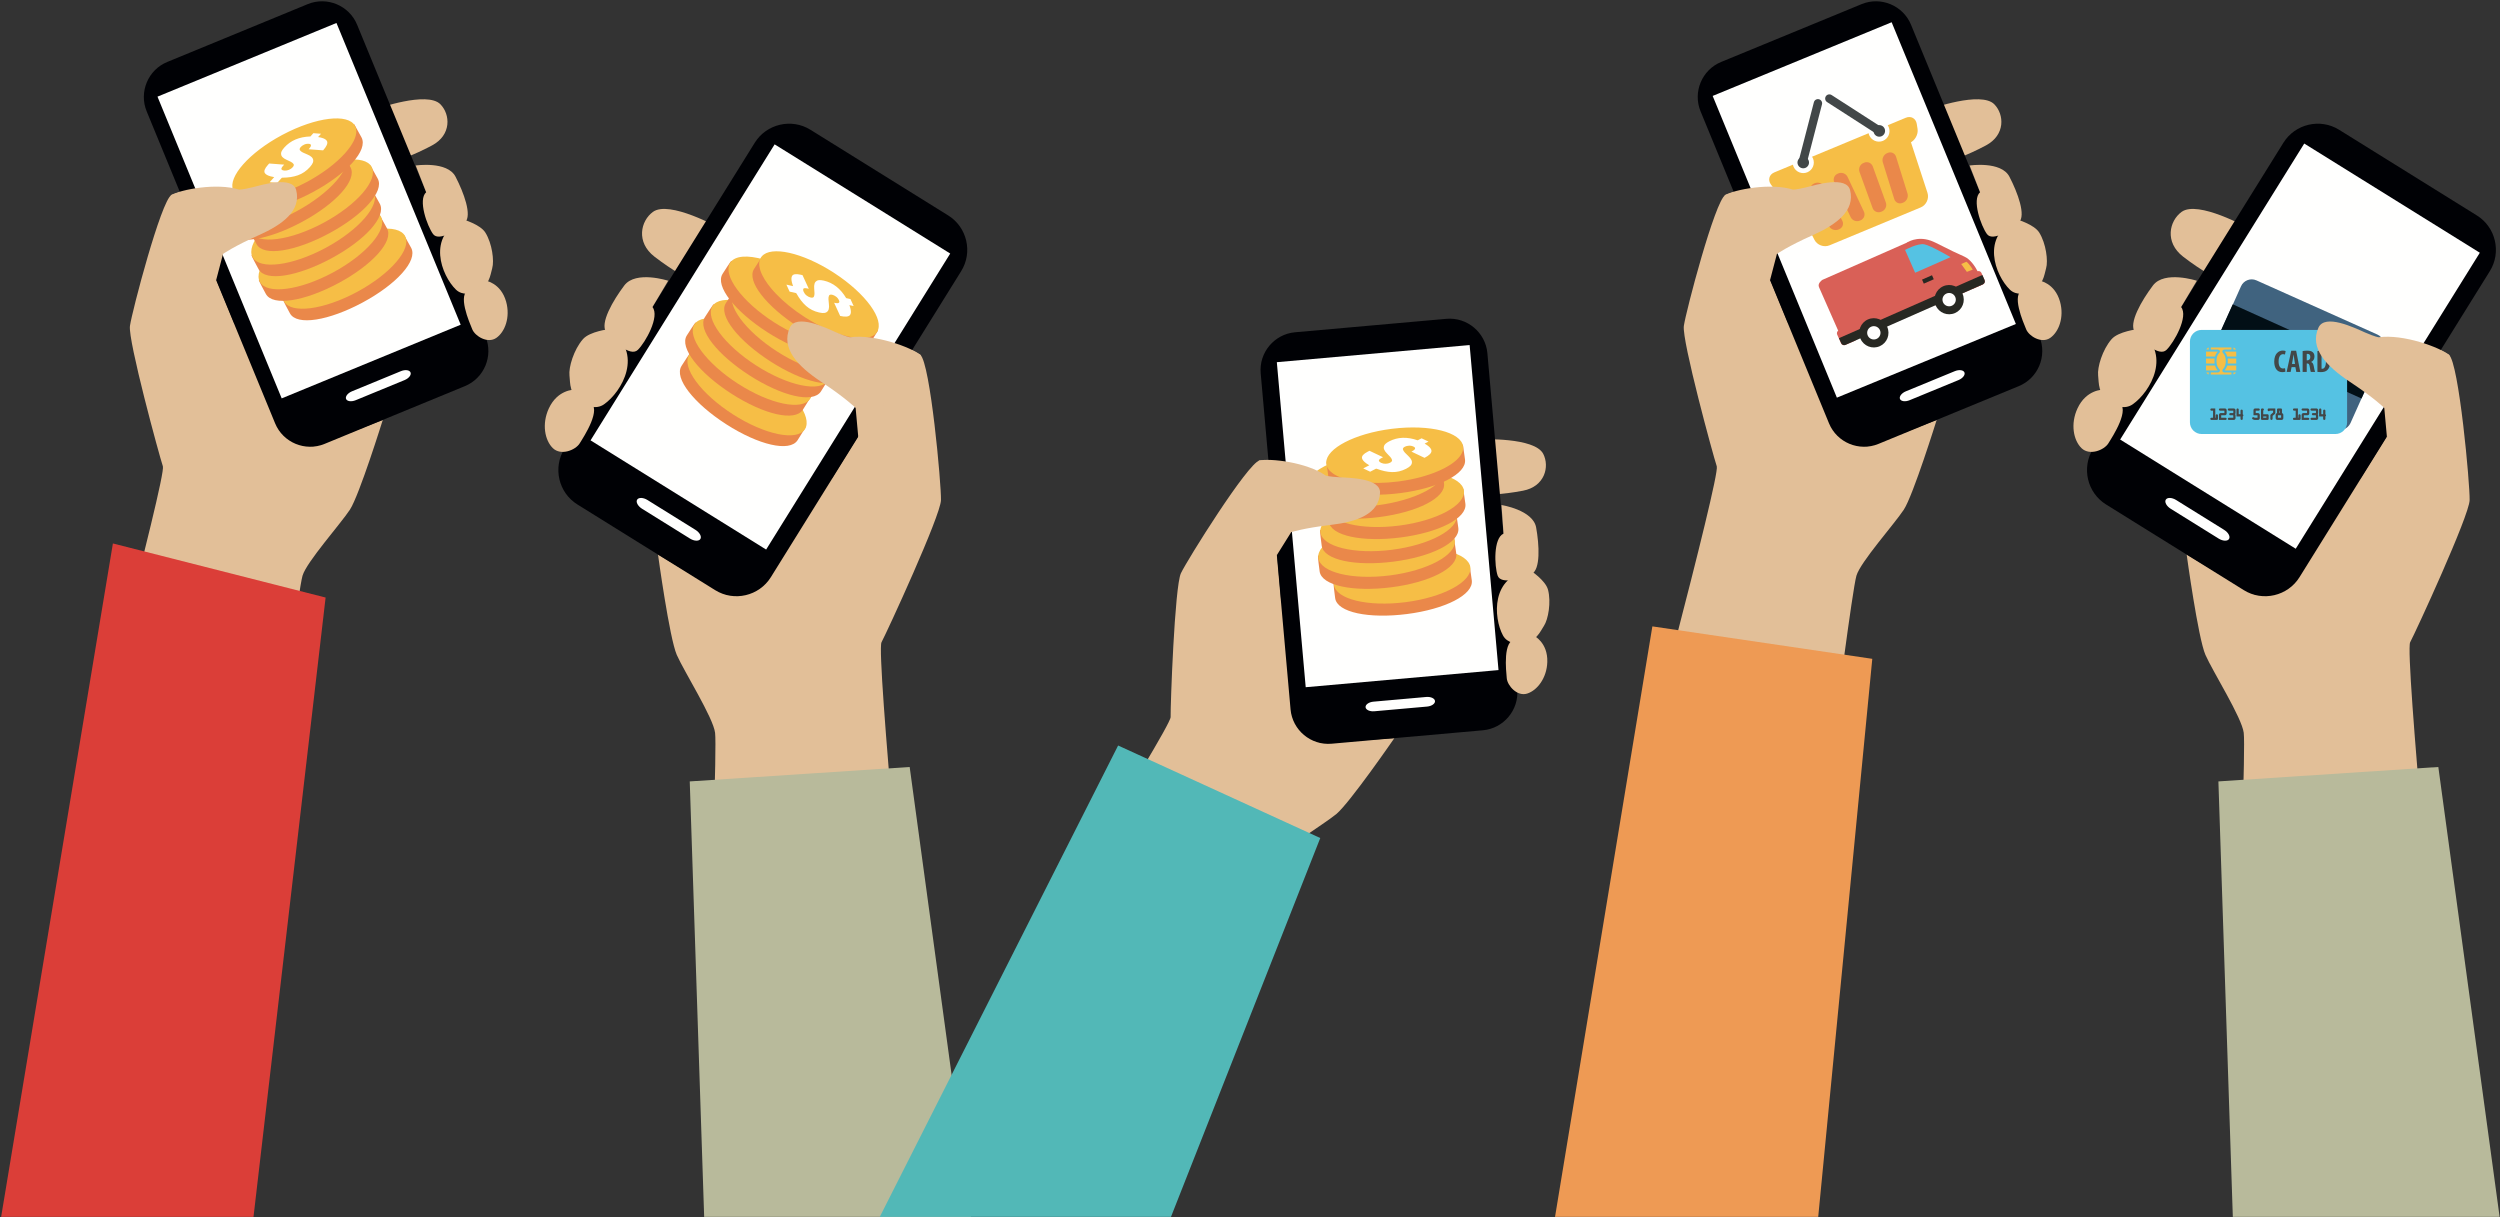 <?xml version="1.0" encoding="UTF-8"?>
<svg width="762px" height="371px" viewBox="0 0 762 371" version="1.1" xmlns="http://www.w3.org/2000/svg" xmlns:xlink="http://www.w3.org/1999/xlink">
    <rect x="0" y="0" width="762" height="371" fill="#333333" stroke="none"/>
    <!-- Generator: Sketch 48.2 (47327) - http://www.bohemiancoding.com/sketch -->
    <title>manyMobiles</title>
    <desc>Created with Sketch.</desc>
    <defs></defs>
    <g id="Page-1" stroke="none" stroke-width="1" fill="none" fill-rule="evenodd">
        <g id="manyMobiles">
            <path d="M85.628,221.676 C85.628,221.676 90.995,179.635 92.212,175.467 C93.429,171.299 103.808,159.693 106.661,155.34 C109.513,150.988 116.67,127.996 116.67,127.996 C116.67,127.996 99.088,134.869 96.076,135.863 C93.064,136.859 88.993,131.815 88.993,131.815 C88.723,121.656 71.249,98.214 71.249,98.214 L66.029,85.533 L56.635,57.867 L52.261,59.422 C49.09,61.218 40.233,94.929 39.607,99.343 C38.981,103.758 48.567,138.924 49.649,142.143 C50.732,145.365 23.341,247.32 23.341,247.32 L85.628,221.676" id="Fill-2" fill="#E2BF98" fill-rule="nonzero"></path>
            <path d="M114.792,33.191 C114.792,33.191 130.205,27.662 134.239,31.786 C137.287,34.899 137.656,41.134 131.686,44.325 C125.718,47.516 121.245,48.869 121.245,48.869 L114.792,33.191" id="Fill-3" fill="#E2BF98" fill-rule="nonzero"></path>
            <path d="M147.998,102.627 C150.411,108.493 147.585,115.268 141.722,117.682 L98.908,135.309 C93.042,137.723 86.268,134.898 83.854,129.035 L44.705,33.939 C42.29,28.073 45.113,21.298 50.979,18.884 L93.792,1.258 C99.656,-1.157 106.433,1.667 108.848,7.533 L147.998,102.627" id="Fill-4" fill="#000105" fill-rule="nonzero"></path>
            <polyline id="Fill-5" fill="#FFFFFE" fill-rule="nonzero" points="140.417 98.971 85.86 121.429 48 29.46 102.553 7 140.417 98.971"></polyline>
            <path d="M126.711,50.447 C126.711,50.447 136.326,49.013 138.839,53.846 C141.349,58.682 143.966,65.67 141.727,67.814 C139.489,69.959 133.776,73.776 131.992,71.335 C130.205,68.891 127.321,60.871 129.898,58.588 L126.711,50.447" id="Fill-6" fill="#E2BF98" fill-rule="nonzero"></path>
            <path d="M141.075,66.859 C141.075,66.859 146.372,68.381 147.933,70.883 C150.034,74.255 150.672,79.532 150.027,81.754 C149.38,83.975 149.336,86.925 145.196,88.875 C143.892,89.491 140.962,90.213 138.96,88.264 C134.566,83.983 129.902,71.949 141.075,66.859" id="Fill-7" fill="#E2BF98" fill-rule="nonzero"></path>
            <path d="M147.98,85.529 C147.98,85.529 152.675,86.205 154.278,91.981 C155.589,96.715 153.903,101.181 151.27,102.997 C148.637,104.816 144.813,102.479 143.953,100.388 C143.091,98.296 139.169,89.4 143.123,88.263 C147.075,87.124 147.98,85.529 147.98,85.529" id="Fill-8" fill="#E2BF98" fill-rule="nonzero"></path>
            <path d="M125.132,113.515 C125.44,114.264 124.626,115.31 123.322,115.848 L108.414,121.984 C107.111,122.52 105.792,122.35 105.484,121.602 C105.177,120.853 105.991,119.805 107.295,119.266 L122.203,113.129 C123.506,112.592 124.824,112.767 125.132,113.515" id="Fill-9" fill="#FFFFFE" fill-rule="nonzero"></path>
            <g id="Coins" transform="translate(95, 68) rotate(-21) translate(-95, -68) translate(69, 39)">
                <g id="Group">
                    <path d="M51.604,46.9 C52.168,51.312 43.4,55.682 31.844,57.158 C20.287,58.635 10.518,56.701 9.953,52.289 C9.838,51.377 9.34,47.674 9.482,47.58 C10.371,46.996 11.508,46.326 12.853,45.631 C12.853,45.631 22.965,53.461 29.842,52.582 C35.629,51.842 45.766,44.918 45.922,44.789 C47.734,43.334 50.957,42.344 50.957,42.344 C50.957,42.344 51.498,46.066 51.604,46.9" id="Fill-49" fill="#EA884A" fill-rule="nonzero"></path>
                    <path d="M51.158,42.896 C51.723,47.309 42.869,52.076 31.381,53.545 C19.897,55.012 10.129,52.627 9.565,48.213 C9,43.801 17.853,39.033 29.338,37.564 C40.826,36.096 50.594,38.484 51.158,42.896" id="Fill-50" fill="#F6BE46" fill-rule="nonzero"></path>
                    <path d="M46.867,38.742 C47.432,43.154 38.662,47.523 27.107,49 C15.553,50.478 5.781,48.541 5.219,44.131 C5.102,43.219 4.602,39.514 4.744,39.42 C5.635,38.838 6.77,38.168 8.115,37.473 C8.115,37.473 18.227,45.303 25.102,44.422 C30.891,43.684 41.027,36.758 41.184,36.633 C42.996,35.176 46.221,34.184 46.221,34.184 C46.221,34.184 46.76,37.906 46.867,38.742" id="Fill-51" fill="#EA884A" fill-rule="nonzero"></path>
                    <path d="M46.42,34.738 C46.984,39.15 38.131,43.918 26.645,45.385 C15.158,46.853 5.389,44.467 4.826,40.055 C4.262,35.643 13.115,30.875 24.602,29.406 C36.088,27.94 45.857,30.326 46.42,34.738" id="Fill-52" fill="#F6BE46" fill-rule="nonzero"></path>
                    <path d="M47.5,30.928 C48.064,35.34 39.295,39.709 27.738,41.188 C16.184,42.664 6.416,40.728 5.852,36.315 C5.736,35.402 5.236,31.699 5.377,31.607 C6.27,31.023 7.402,30.353 8.748,29.658 C8.748,29.658 18.859,37.488 25.736,36.609 C31.525,35.869 41.66,28.943 41.818,28.818 C43.629,27.361 46.853,26.369 46.853,26.369 C46.853,26.369 47.394,30.092 47.5,30.928" id="Fill-53" fill="#EA884A" fill-rule="nonzero"></path>
                    <path d="M47.053,26.924 C47.617,31.336 38.762,36.103 27.277,37.572 C15.791,39.041 6.023,36.654 5.459,32.24 C4.895,27.828 13.748,23.06 25.234,21.594 C36.721,20.125 46.488,22.512 47.053,26.924" id="Fill-54" fill="#F6BE46" fill-rule="nonzero"></path>
                    <path d="M49.652,23.563 C50.217,27.975 41.447,32.346 29.893,33.822 C18.336,35.299 8.566,33.363 8.004,28.951 C7.887,28.039 7.389,24.336 7.531,24.242 C8.422,23.66 9.555,22.99 10.9,22.295 C10.9,22.295 21.012,30.123 27.889,29.244 C33.676,28.504 43.813,21.58 43.969,21.455 C45.781,19.998 49.006,19.006 49.006,19.006 C49.006,19.006 49.545,22.728 49.652,23.563" id="Fill-55" fill="#EA884A" fill-rule="nonzero"></path>
                    <path d="M49.205,19.56 C49.77,23.973 40.916,28.74 29.43,30.207 C17.943,31.676 8.176,29.289 7.611,24.877 C7.049,20.465 15.902,15.697 27.389,14.228 C38.873,12.762 48.643,15.148 49.205,19.56" id="Fill-56" fill="#F6BE46" fill-rule="nonzero"></path>
                    <path d="M43.145,17.35 C43.709,21.762 34.939,26.131 23.385,27.607 C11.83,29.086 2.06,27.15 1.496,22.738 C1.379,21.826 0.879,18.123 1.022,18.029 C1.912,17.445 3.047,16.775 4.395,16.082 C4.395,16.082 14.504,23.91 21.381,23.031 C27.168,22.291 37.305,15.367 37.461,15.24 C39.273,13.785 42.498,12.791 42.498,12.791 C42.498,12.791 43.039,16.516 43.145,17.35" id="Fill-57" fill="#EA884A" fill-rule="nonzero"></path>
                    <path d="M42.699,13.346 C43.91,17.627 34.408,22.525 22.922,23.994 C11.437,25.461 1.666,23.076 1.103,18.664 C0.773,16.092 3.647,13.398 8.375,11.309 C8.375,11.309 9.336,16.012 11.645,15.426 C13.6,14.928 22.803,16.664 25,16.383 C36.486,14.914 41.994,10.859 42.699,13.346" id="Fill-58" fill="#F6BE46" fill-rule="nonzero"></path>
                    <path d="M49.537,10.045 C50.1,14.457 41.33,18.826 29.775,20.305 C18.219,21.781 8.451,19.846 7.887,15.434 C7.77,14.522 7.272,10.818 7.414,10.725 C8.303,10.143 9.437,9.473 10.785,8.777 C10.785,8.777 20.895,16.605 27.772,15.727 C33.56,14.988 43.695,8.062 43.853,7.935 C45.664,6.48 48.889,5.488 48.889,5.488 C48.889,5.488 49.43,9.211 49.537,10.045" id="Fill-59" fill="#EA884A" fill-rule="nonzero"></path>
                    <path d="M19.815,4.336 C19.107,4.676 15.197,7.922 15.197,7.922 L15.24,12.16 L22.098,15.029 L33.244,14.353 L42.693,10.15 L45.322,5.32 L39.629,1.803 L30.416,1.982 L19.815,4.336" id="Fill-60" fill="#FFFFFE" fill-rule="nonzero"></path>
                    <path d="M27.451,0.676 C27.326,0.691 27.201,0.703 27.078,0.719 C15.918,2.147 7.24,6.684 7.228,10.996 C7.228,11.133 7.236,11.272 7.254,11.408 C7.398,12.533 8.141,13.529 9.353,14.361 C9.471,14.441 9.592,14.519 9.717,14.598 C11.232,15.531 13.373,16.24 15.943,16.682 C16.518,16.779 17.115,16.865 17.73,16.935 C21.076,17.322 24.99,17.295 29.129,16.766 C29.252,16.75 29.377,16.73 29.5,16.715 C31.875,16.394 34.135,15.935 36.219,15.367 C36.51,15.287 36.801,15.203 37.088,15.119 C39.324,14.459 41.332,13.676 43.035,12.81 C43.143,12.756 43.248,12.699 43.353,12.644 C44.772,11.898 45.963,11.096 46.881,10.262 C48.369,8.908 49.133,7.475 48.953,6.078 C48.393,1.693 38.803,-0.697 27.451,0.676 Z M39.316,7.434 C39.315,8.117 38.609,8.824 37.199,9.551 L33.201,7.652 L33.51,7.494 C33.92,7.281 34.178,7.049 34.287,6.797 C34.397,6.543 34.244,6.316 33.832,6.121 C33.371,5.902 32.898,5.812 32.418,5.85 C31.938,5.883 31.539,5.984 31.225,6.145 C30.746,6.393 30.543,6.668 30.615,6.973 C30.685,7.277 30.883,7.603 31.205,7.953 C31.525,8.303 31.895,8.668 32.307,9.047 C32.697,9.404 32.984,9.781 33.18,10.172 L33.182,10.178 C33.191,10.199 33.205,10.219 33.215,10.24 C33.408,10.656 33.41,11.086 33.223,11.523 C33.168,11.648 33.082,11.775 32.973,11.9 C32.695,12.219 32.242,12.543 31.605,12.869 C30.209,13.59 28.77,13.93 27.289,13.891 C25.842,13.852 24.275,13.51 22.59,12.867 C22.525,12.865 22.463,12.863 22.4,12.861 L20.627,13.777 L18.512,12.773 L18.922,12.56 L20.357,11.82 C20.01,11.619 19.703,11.422 19.438,11.227 C19.418,11.213 19.404,11.201 19.385,11.187 C18.676,10.662 18.258,10.158 18.145,9.682 C17.992,9.02 18.563,8.353 19.863,7.682 L20.414,7.397 L24.553,9.359 L24.162,9.56 C23.547,9.879 23.254,10.158 23.281,10.402 C23.287,10.451 23.309,10.5 23.328,10.545 C23.334,10.545 23.334,10.549 23.33,10.551 C23.418,10.736 23.625,10.912 23.967,11.072 C24.412,11.283 24.881,11.379 25.379,11.357 C25.879,11.338 26.312,11.23 26.68,11.039 C27.147,10.801 27.35,10.531 27.293,10.232 C27.289,10.215 27.256,10.17 27.273,10.162 C27.203,9.887 27.037,9.592 26.76,9.279 C26.461,8.941 26.119,8.582 25.734,8.203 C25.352,7.824 25.07,7.435 24.895,7.031 C24.744,6.691 24.734,6.34 24.85,5.982 C24.869,5.92 24.887,5.855 24.914,5.791 C24.992,5.619 25.125,5.447 25.31,5.273 C25.578,5.02 25.955,4.766 26.451,4.51 C29.012,3.191 31.895,3.09 35.109,4.209 L36.299,3.596 L38.414,4.598 L38.27,4.674 L37.225,5.213 C38.086,5.705 38.678,6.174 39.006,6.623 C39.211,6.902 39.315,7.172 39.316,7.434 Z" id="Fill-61" fill="#F6BE46" fill-rule="nonzero"></path>
                </g>
            </g>
            <path d="M52.053,59.507 C55.226,57.714 66.119,55.674 72.856,57.789 C72.856,57.789 73.865,57.862 76.964,57.076 C80.062,56.289 89.165,53.569 90.278,57.95 C91.853,64.146 86.269,68.401 78.832,71.707 C71.391,75.013 67.976,77.399 67.976,77.399 L65.82,85.619 L52.053,59.507" id="Fill-20" fill="#E2BF98" fill-rule="nonzero"></path>
            <polyline id="Fill-21" fill="#DB3E38" fill-rule="nonzero" points="34.411 165.645 99.246 182.129 77.268 370.906 0.345 370.906 34.411 165.645"></polyline>
            <path d="M216.748,273.217 C216.748,273.217 218.507,227.98 217.96,223.373 C217.414,218.766 208.526,204.707 206.287,199.619 C204.049,194.529 200.563,169.043 200.563,169.043 C200.563,169.043 217.877,179.387 220.875,180.965 C223.872,182.545 229.052,177.945 229.052,177.945 C231.127,167.295 253.67,145.678 253.67,145.678 L261.408,133.238 L276.185,105.745 L280.517,108.155 C283.542,110.606 286.927,147.685 286.809,152.447 C286.691,157.207 270.389,192.566 268.681,195.768 C266.973,198.973 277.85,311.217 277.85,311.217 L216.748,273.217" id="Fill-22" fill="#E2BF98" fill-rule="nonzero"></path>
            <path d="M219.262,69.491 C219.262,69.491 203.999,60.947 199.02,64.581 C195.26,67.322 193.772,73.827 199.498,78.242 C205.225,82.656 209.697,84.87 209.697,84.87 L219.262,69.491" id="Fill-23" fill="#E2BF98" fill-rule="nonzero"></path>
            <path d="M172.033,136.791 C168.454,142.547 170.234,150.184 175.989,153.762 L217.988,179.881 C223.743,183.459 231.377,181.68 234.957,175.924 L292.973,82.639 C296.552,76.884 294.772,69.248 289.017,65.67 L247.018,39.55 C241.265,35.972 233.628,37.752 230.05,43.505 L172.033,136.791" id="Fill-24" fill="#000105" fill-rule="nonzero"></path>
            <polyline id="Fill-25" fill="#FFFFFE" fill-rule="nonzero" points="180 134.22 233.517 167.505 289.627 77.283 236.109 44 180 134.22"></polyline>
            <path d="M203.66,85.569 C203.66,85.569 193.782,82.363 190.283,87.014 C186.786,91.663 182.796,98.565 184.777,101.219 C186.757,103.873 192.101,108.902 194.413,106.644 C196.726,104.385 201.18,96.444 198.866,93.584 L203.66,85.569" id="Fill-26" fill="#E2BF98" fill-rule="nonzero"></path>
            <path d="M185.632,100.329 C185.632,100.329 179.784,100.997 177.699,103.357 C174.889,106.539 173.285,111.987 173.575,114.44 C173.865,116.895 173.391,120.012 177.409,122.797 C178.674,123.674 181.633,124.951 184.085,123.252 C189.471,119.518 196.505,107.662 185.632,100.329" id="Fill-27" fill="#E2BF98" fill-rule="nonzero"></path>
            <path d="M175.066,118.779 C175.066,118.779 169.999,118.664 167.292,124.467 C165.075,129.225 166.065,134.225 168.517,136.603 C170.972,138.982 175.412,137.195 176.687,135.144 C177.962,133.094 183.666,124.412 179.702,122.52 C175.738,120.621 175.066,118.779 175.066,118.779" id="Fill-28" fill="#E2BF98" fill-rule="nonzero"></path>
            <path d="M194.203,152.293 C193.747,153.027 194.419,154.275 195.698,155.072 L210.323,164.168 C211.601,164.961 213.021,165.014 213.477,164.279 C213.933,163.547 213.259,162.295 211.98,161.5 L197.355,152.406 C196.078,151.611 194.659,151.56 194.203,152.293" id="Fill-29" fill="#FFFFFE" fill-rule="nonzero"></path>
            <polyline id="Fill-30" fill="#B8BA9B" fill-rule="nonzero" points="210.235 238.174 277.268 233.777 295.95 370.906 214.63 370.906 210.235 238.174"></polyline>
            <g id="Coins" transform="translate(235, 104) rotate(40) translate(-235, -104) translate(209, 75)">
                <g id="Group">
                    <path d="M51.604,46.9 C52.168,51.312 43.4,55.682 31.844,57.158 C20.287,58.635 10.518,56.701 9.953,52.289 C9.838,51.377 9.34,47.674 9.482,47.58 C10.371,46.996 11.508,46.326 12.853,45.631 C12.853,45.631 22.965,53.461 29.842,52.582 C35.629,51.842 45.766,44.918 45.922,44.789 C47.734,43.334 50.957,42.344 50.957,42.344 C50.957,42.344 51.498,46.066 51.604,46.9" id="Fill-49" fill="#EA884A" fill-rule="nonzero"></path>
                    <path d="M51.158,42.896 C51.723,47.309 42.869,52.076 31.381,53.545 C19.897,55.012 10.129,52.627 9.565,48.213 C9,43.801 17.853,39.033 29.338,37.564 C40.826,36.096 50.594,38.484 51.158,42.896" id="Fill-50" fill="#F6BE46" fill-rule="nonzero"></path>
                    <path d="M46.867,38.742 C47.432,43.154 38.662,47.523 27.107,49 C15.553,50.478 5.781,48.541 5.219,44.131 C5.102,43.219 4.602,39.514 4.744,39.42 C5.635,38.838 6.77,38.168 8.115,37.473 C8.115,37.473 18.227,45.303 25.102,44.422 C30.891,43.684 41.027,36.758 41.184,36.633 C42.996,35.176 46.221,34.184 46.221,34.184 C46.221,34.184 46.76,37.906 46.867,38.742" id="Fill-51" fill="#EA884A" fill-rule="nonzero"></path>
                    <path d="M46.42,34.738 C46.984,39.15 38.131,43.918 26.645,45.385 C15.158,46.853 5.389,44.467 4.826,40.055 C4.262,35.643 13.115,30.875 24.602,29.406 C36.088,27.94 45.857,30.326 46.42,34.738" id="Fill-52" fill="#F6BE46" fill-rule="nonzero"></path>
                    <path d="M47.5,30.928 C48.064,35.34 39.295,39.709 27.738,41.188 C16.184,42.664 6.416,40.728 5.852,36.315 C5.736,35.402 5.236,31.699 5.377,31.607 C6.27,31.023 7.402,30.353 8.748,29.658 C8.748,29.658 18.859,37.488 25.736,36.609 C31.525,35.869 41.66,28.943 41.818,28.818 C43.629,27.361 46.853,26.369 46.853,26.369 C46.853,26.369 47.394,30.092 47.5,30.928" id="Fill-53" fill="#EA884A" fill-rule="nonzero"></path>
                    <path d="M47.053,26.924 C47.617,31.336 38.762,36.103 27.277,37.572 C15.791,39.041 6.023,36.654 5.459,32.24 C4.895,27.828 13.748,23.06 25.234,21.594 C36.721,20.125 46.488,22.512 47.053,26.924" id="Fill-54" fill="#F6BE46" fill-rule="nonzero"></path>
                    <path d="M49.652,23.563 C50.217,27.975 41.447,32.346 29.893,33.822 C18.336,35.299 8.566,33.363 8.004,28.951 C7.887,28.039 7.389,24.336 7.531,24.242 C8.422,23.66 9.555,22.99 10.9,22.295 C10.9,22.295 21.012,30.123 27.889,29.244 C33.676,28.504 43.813,21.58 43.969,21.455 C45.781,19.998 49.006,19.006 49.006,19.006 C49.006,19.006 49.545,22.728 49.652,23.563" id="Fill-55" fill="#EA884A" fill-rule="nonzero"></path>
                    <path d="M49.205,19.56 C49.77,23.973 40.916,28.74 29.43,30.207 C17.943,31.676 8.176,29.289 7.611,24.877 C7.049,20.465 15.902,15.697 27.389,14.228 C38.873,12.762 48.643,15.148 49.205,19.56" id="Fill-56" fill="#F6BE46" fill-rule="nonzero"></path>
                    <path d="M43.145,17.35 C43.709,21.762 34.939,26.131 23.385,27.607 C11.83,29.086 2.06,27.15 1.496,22.738 C1.379,21.826 0.879,18.123 1.022,18.029 C1.912,17.445 3.047,16.775 4.395,16.082 C4.395,16.082 14.504,23.91 21.381,23.031 C27.168,22.291 37.305,15.367 37.461,15.24 C39.273,13.785 42.498,12.791 42.498,12.791 C42.498,12.791 43.039,16.516 43.145,17.35" id="Fill-57" fill="#EA884A" fill-rule="nonzero"></path>
                    <path d="M42.699,13.346 C43.91,17.627 34.408,22.525 22.922,23.994 C11.437,25.461 1.666,23.076 1.103,18.664 C0.773,16.092 3.647,13.398 8.375,11.309 C8.375,11.309 9.336,16.012 11.645,15.426 C13.6,14.928 22.803,16.664 25,16.383 C36.486,14.914 41.994,10.859 42.699,13.346" id="Fill-58" fill="#F6BE46" fill-rule="nonzero"></path>
                    <path d="M49.537,10.045 C50.1,14.457 41.33,18.826 29.775,20.305 C18.219,21.781 8.451,19.846 7.887,15.434 C7.77,14.522 7.272,10.818 7.414,10.725 C8.303,10.143 9.437,9.473 10.785,8.777 C10.785,8.777 20.895,16.605 27.772,15.727 C33.56,14.988 43.695,8.062 43.853,7.935 C45.664,6.48 48.889,5.488 48.889,5.488 C48.889,5.488 49.43,9.211 49.537,10.045" id="Fill-59" fill="#EA884A" fill-rule="nonzero"></path>
                    <path d="M19.815,4.336 C19.107,4.676 15.197,7.922 15.197,7.922 L15.24,12.16 L22.098,15.029 L33.244,14.353 L42.693,10.15 L45.322,5.32 L39.629,1.803 L30.416,1.982 L19.815,4.336" id="Fill-60" fill="#FFFFFE" fill-rule="nonzero"></path>
                    <path d="M27.451,0.676 C27.326,0.691 27.201,0.703 27.078,0.719 C15.918,2.147 7.24,6.684 7.228,10.996 C7.228,11.133 7.236,11.272 7.254,11.408 C7.398,12.533 8.141,13.529 9.353,14.361 C9.471,14.441 9.592,14.519 9.717,14.598 C11.232,15.531 13.373,16.24 15.943,16.682 C16.518,16.779 17.115,16.865 17.73,16.935 C21.076,17.322 24.99,17.295 29.129,16.766 C29.252,16.75 29.377,16.73 29.5,16.715 C31.875,16.394 34.135,15.935 36.219,15.367 C36.51,15.287 36.801,15.203 37.088,15.119 C39.324,14.459 41.332,13.676 43.035,12.81 C43.143,12.756 43.248,12.699 43.353,12.644 C44.772,11.898 45.963,11.096 46.881,10.262 C48.369,8.908 49.133,7.475 48.953,6.078 C48.393,1.693 38.803,-0.697 27.451,0.676 Z M39.316,7.434 C39.315,8.117 38.609,8.824 37.199,9.551 L33.201,7.652 L33.51,7.494 C33.92,7.281 34.178,7.049 34.287,6.797 C34.397,6.543 34.244,6.316 33.832,6.121 C33.371,5.902 32.898,5.812 32.418,5.85 C31.938,5.883 31.539,5.984 31.225,6.145 C30.746,6.393 30.543,6.668 30.615,6.973 C30.685,7.277 30.883,7.603 31.205,7.953 C31.525,8.303 31.895,8.668 32.307,9.047 C32.697,9.404 32.984,9.781 33.18,10.172 L33.182,10.178 C33.191,10.199 33.205,10.219 33.215,10.24 C33.408,10.656 33.41,11.086 33.223,11.523 C33.168,11.648 33.082,11.775 32.973,11.9 C32.695,12.219 32.242,12.543 31.605,12.869 C30.209,13.59 28.77,13.93 27.289,13.891 C25.842,13.852 24.275,13.51 22.59,12.867 C22.525,12.865 22.463,12.863 22.4,12.861 L20.627,13.777 L18.512,12.773 L18.922,12.56 L20.357,11.82 C20.01,11.619 19.703,11.422 19.438,11.227 C19.418,11.213 19.404,11.201 19.385,11.187 C18.676,10.662 18.258,10.158 18.145,9.682 C17.992,9.02 18.563,8.353 19.863,7.682 L20.414,7.397 L24.553,9.359 L24.162,9.56 C23.547,9.879 23.254,10.158 23.281,10.402 C23.287,10.451 23.309,10.5 23.328,10.545 C23.334,10.545 23.334,10.549 23.33,10.551 C23.418,10.736 23.625,10.912 23.967,11.072 C24.412,11.283 24.881,11.379 25.379,11.357 C25.879,11.338 26.312,11.23 26.68,11.039 C27.147,10.801 27.35,10.531 27.293,10.232 C27.289,10.215 27.256,10.17 27.273,10.162 C27.203,9.887 27.037,9.592 26.76,9.279 C26.461,8.941 26.119,8.582 25.734,8.203 C25.352,7.824 25.07,7.435 24.895,7.031 C24.744,6.691 24.734,6.34 24.85,5.982 C24.869,5.92 24.887,5.855 24.914,5.791 C24.992,5.619 25.125,5.447 25.31,5.273 C25.578,5.02 25.955,4.766 26.451,4.51 C29.012,3.191 31.895,3.09 35.109,4.209 L36.299,3.596 L38.414,4.598 L38.27,4.674 L37.225,5.213 C38.086,5.705 38.678,6.174 39.006,6.623 C39.211,6.902 39.315,7.172 39.316,7.434 Z" id="Fill-61" fill="#F6BE46" fill-rule="nonzero"></path>
                </g>
            </g>
            <path d="M280.722,108.281 C277.696,105.832 266.579,101.762 259.107,102.803 C259.107,102.803 258.031,102.702 254.906,101.328 C251.78,99.951 242.667,95.479 240.721,99.899 C237.97,106.151 243.103,111.617 250.357,116.412 C257.612,121.209 260.793,124.322 260.793,124.322 L261.613,133.363 L280.722,108.281" id="Fill-36" fill="#E2BF98" fill-rule="nonzero"></path>
            <path d="M367.512,305.199 C367.512,305.199 385.136,266.656 387.537,263.039 C389.94,259.42 403.299,251.426 407.316,248.117 C411.334,244.81 425.004,224.986 425.004,224.986 C425.004,224.986 406.174,226.32 403.002,226.375 C399.83,226.43 397.443,220.402 397.443,220.402 C400.205,210.625 390.492,183.047 390.492,183.047 L389.277,169.387 L388.536,140.178 L383.898,140.363 C380.335,141.133 361.856,170.687 359.946,174.717 C358.035,178.744 356.732,215.17 356.807,218.566 C356.883,221.963 300.418,311.162 300.418,311.162 L367.512,305.199" id="Fill-40" fill="#E2BF98" fill-rule="nonzero"></path>
            <path d="M451.398,133.91 C451.398,133.91 467.76,133.213 470.385,138.352 C472.369,142.228 470.867,148.293 464.219,149.564 C457.572,150.836 452.9,150.799 452.9,150.799 L451.398,133.91" id="Fill-41" fill="#E2BF98" fill-rule="nonzero"></path>
            <path d="M462.457,210.08 C463.018,216.398 458.307,222.027 451.988,222.588 L405.871,226.687 C399.553,227.248 393.924,222.539 393.361,216.221 L384.259,113.785 C383.698,107.467 388.409,101.837 394.727,101.276 L440.844,97.178 C447.162,96.617 452.793,101.327 453.354,107.645 L462.457,210.08" id="Fill-42" fill="#000105" fill-rule="nonzero"></path>
            <polyline id="Fill-43" fill="#FFFFFE" fill-rule="nonzero" points="456.746 204.24 397.98 209.461 389.178 110.394 447.943 105.171 456.746 204.24"></polyline>
            <path d="M457.648,153.93 C457.648,153.93 467.256,155.422 468.217,160.783 C469.176,166.145 469.596,173.596 466.822,174.977 C464.047,176.359 457.457,178.305 456.481,175.443 C455.502,172.578 455.133,164.065 458.271,162.65 L457.648,153.93" id="Fill-44" fill="#E2BF98" fill-rule="nonzero"></path>
            <path d="M466.482,173.871 C466.482,173.871 471.088,176.898 471.834,179.752 C472.838,183.596 471.879,188.824 470.602,190.754 C469.324,192.682 468.404,195.486 463.871,196.117 C462.443,196.316 459.432,196.135 458.102,193.68 C455.178,188.285 454.303,175.408 466.482,173.871" id="Fill-45" fill="#E2BF98" fill-rule="nonzero"></path>
            <path d="M467.523,193.75 C467.523,193.75 471.807,195.791 471.619,201.783 C471.465,206.693 468.525,210.453 465.473,211.406 C462.418,212.359 459.461,208.99 459.262,206.74 C459.06,204.488 457.961,194.826 462.074,194.916 C466.185,195.004 467.523,193.75 467.523,193.75" id="Fill-46" fill="#E2BF98" fill-rule="nonzero"></path>
            <path d="M437.389,213.676 C437.461,214.48 436.371,215.24 434.969,215.365 L418.908,216.793 C417.504,216.918 416.297,216.361 416.225,215.557 C416.154,214.752 417.244,213.988 418.648,213.865 L434.707,212.437 C436.111,212.312 437.318,212.871 437.389,213.676" id="Fill-47" fill="#FFFFFE" fill-rule="nonzero"></path>
            <polyline id="Fill-48" fill="#52B8B7" fill-rule="nonzero" points="340.804 227.23 402.414 255.432 356.912 370.906 268.155 370.906 340.804 227.23"></polyline>
            <g id="Coins" transform="translate(397, 130)">
                <g id="Group">
                    <path d="M51.604,46.9 C52.168,51.312 43.4,55.682 31.844,57.158 C20.287,58.635 10.518,56.701 9.953,52.289 C9.838,51.377 9.34,47.674 9.482,47.58 C10.371,46.996 11.508,46.326 12.853,45.631 C12.853,45.631 22.965,53.461 29.842,52.582 C35.629,51.842 45.766,44.918 45.922,44.789 C47.734,43.334 50.957,42.344 50.957,42.344 C50.957,42.344 51.498,46.066 51.604,46.9" id="Fill-49" fill="#EA884A" fill-rule="nonzero"></path>
                    <path d="M51.158,42.896 C51.723,47.309 42.869,52.076 31.381,53.545 C19.897,55.012 10.129,52.627 9.565,48.213 C9,43.801 17.853,39.033 29.338,37.564 C40.826,36.096 50.594,38.484 51.158,42.896" id="Fill-50" fill="#F6BE46" fill-rule="nonzero"></path>
                    <path d="M46.867,38.742 C47.432,43.154 38.662,47.523 27.107,49 C15.553,50.478 5.781,48.541 5.219,44.131 C5.102,43.219 4.602,39.514 4.744,39.42 C5.635,38.838 6.77,38.168 8.115,37.473 C8.115,37.473 18.227,45.303 25.102,44.422 C30.891,43.684 41.027,36.758 41.184,36.633 C42.996,35.176 46.221,34.184 46.221,34.184 C46.221,34.184 46.76,37.906 46.867,38.742" id="Fill-51" fill="#EA884A" fill-rule="nonzero"></path>
                    <path d="M46.42,34.738 C46.984,39.15 38.131,43.918 26.645,45.385 C15.158,46.853 5.389,44.467 4.826,40.055 C4.262,35.643 13.115,30.875 24.602,29.406 C36.088,27.94 45.857,30.326 46.42,34.738" id="Fill-52" fill="#F6BE46" fill-rule="nonzero"></path>
                    <path d="M47.5,30.928 C48.064,35.34 39.295,39.709 27.738,41.188 C16.184,42.664 6.416,40.728 5.852,36.315 C5.736,35.402 5.236,31.699 5.377,31.607 C6.27,31.023 7.402,30.353 8.748,29.658 C8.748,29.658 18.859,37.488 25.736,36.609 C31.525,35.869 41.66,28.943 41.818,28.818 C43.629,27.361 46.853,26.369 46.853,26.369 C46.853,26.369 47.394,30.092 47.5,30.928" id="Fill-53" fill="#EA884A" fill-rule="nonzero"></path>
                    <path d="M47.053,26.924 C47.617,31.336 38.762,36.103 27.277,37.572 C15.791,39.041 6.023,36.654 5.459,32.24 C4.895,27.828 13.748,23.06 25.234,21.594 C36.721,20.125 46.488,22.512 47.053,26.924" id="Fill-54" fill="#F6BE46" fill-rule="nonzero"></path>
                    <path d="M49.652,23.563 C50.217,27.975 41.447,32.346 29.893,33.822 C18.336,35.299 8.566,33.363 8.004,28.951 C7.887,28.039 7.389,24.336 7.531,24.242 C8.422,23.66 9.555,22.99 10.9,22.295 C10.9,22.295 21.012,30.123 27.889,29.244 C33.676,28.504 43.813,21.58 43.969,21.455 C45.781,19.998 49.006,19.006 49.006,19.006 C49.006,19.006 49.545,22.728 49.652,23.563" id="Fill-55" fill="#EA884A" fill-rule="nonzero"></path>
                    <path d="M49.205,19.56 C49.77,23.973 40.916,28.74 29.43,30.207 C17.943,31.676 8.176,29.289 7.611,24.877 C7.049,20.465 15.902,15.697 27.389,14.228 C38.873,12.762 48.643,15.148 49.205,19.56" id="Fill-56" fill="#F6BE46" fill-rule="nonzero"></path>
                    <path d="M43.145,17.35 C43.709,21.762 34.939,26.131 23.385,27.607 C11.83,29.086 2.06,27.15 1.496,22.738 C1.379,21.826 0.879,18.123 1.022,18.029 C1.912,17.445 3.047,16.775 4.395,16.082 C4.395,16.082 14.504,23.91 21.381,23.031 C27.168,22.291 37.305,15.367 37.461,15.24 C39.273,13.785 42.498,12.791 42.498,12.791 C42.498,12.791 43.039,16.516 43.145,17.35" id="Fill-57" fill="#EA884A" fill-rule="nonzero"></path>
                    <path d="M42.699,13.346 C43.91,17.627 34.408,22.525 22.922,23.994 C11.437,25.461 1.666,23.076 1.103,18.664 C0.773,16.092 3.647,13.398 8.375,11.309 C8.375,11.309 9.336,16.012 11.645,15.426 C13.6,14.928 22.803,16.664 25,16.383 C36.486,14.914 41.994,10.859 42.699,13.346" id="Fill-58" fill="#F6BE46" fill-rule="nonzero"></path>
                    <path d="M49.537,10.045 C50.1,14.457 41.33,18.826 29.775,20.305 C18.219,21.781 8.451,19.846 7.887,15.434 C7.77,14.522 7.272,10.818 7.414,10.725 C8.303,10.143 9.437,9.473 10.785,8.777 C10.785,8.777 20.895,16.605 27.772,15.727 C33.56,14.988 43.695,8.062 43.853,7.935 C45.664,6.48 48.889,5.488 48.889,5.488 C48.889,5.488 49.43,9.211 49.537,10.045" id="Fill-59" fill="#EA884A" fill-rule="nonzero"></path>
                    <path d="M19.815,4.336 C19.107,4.676 15.197,7.922 15.197,7.922 L15.24,12.16 L22.098,15.029 L33.244,14.353 L42.693,10.15 L45.322,5.32 L39.629,1.803 L30.416,1.982 L19.815,4.336" id="Fill-60" fill="#FFFFFE" fill-rule="nonzero"></path>
                    <path d="M27.451,0.676 C27.326,0.691 27.201,0.703 27.078,0.719 C15.918,2.147 7.24,6.684 7.228,10.996 C7.228,11.133 7.236,11.272 7.254,11.408 C7.398,12.533 8.141,13.529 9.353,14.361 C9.471,14.441 9.592,14.519 9.717,14.598 C11.232,15.531 13.373,16.24 15.943,16.682 C16.518,16.779 17.115,16.865 17.73,16.935 C21.076,17.322 24.99,17.295 29.129,16.766 C29.252,16.75 29.377,16.73 29.5,16.715 C31.875,16.394 34.135,15.935 36.219,15.367 C36.51,15.287 36.801,15.203 37.088,15.119 C39.324,14.459 41.332,13.676 43.035,12.81 C43.143,12.756 43.248,12.699 43.353,12.644 C44.772,11.898 45.963,11.096 46.881,10.262 C48.369,8.908 49.133,7.475 48.953,6.078 C48.393,1.693 38.803,-0.697 27.451,0.676 Z M39.316,7.434 C39.315,8.117 38.609,8.824 37.199,9.551 L33.201,7.652 L33.51,7.494 C33.92,7.281 34.178,7.049 34.287,6.797 C34.397,6.543 34.244,6.316 33.832,6.121 C33.371,5.902 32.898,5.812 32.418,5.85 C31.938,5.883 31.539,5.984 31.225,6.145 C30.746,6.393 30.543,6.668 30.615,6.973 C30.685,7.277 30.883,7.603 31.205,7.953 C31.525,8.303 31.895,8.668 32.307,9.047 C32.697,9.404 32.984,9.781 33.18,10.172 L33.182,10.178 C33.191,10.199 33.205,10.219 33.215,10.24 C33.408,10.656 33.41,11.086 33.223,11.523 C33.168,11.648 33.082,11.775 32.973,11.9 C32.695,12.219 32.242,12.543 31.605,12.869 C30.209,13.59 28.77,13.93 27.289,13.891 C25.842,13.852 24.275,13.51 22.59,12.867 C22.525,12.865 22.463,12.863 22.4,12.861 L20.627,13.777 L18.512,12.773 L18.922,12.56 L20.357,11.82 C20.01,11.619 19.703,11.422 19.438,11.227 C19.418,11.213 19.404,11.201 19.385,11.187 C18.676,10.662 18.258,10.158 18.145,9.682 C17.992,9.02 18.563,8.353 19.863,7.682 L20.414,7.397 L24.553,9.359 L24.162,9.56 C23.547,9.879 23.254,10.158 23.281,10.402 C23.287,10.451 23.309,10.5 23.328,10.545 C23.334,10.545 23.334,10.549 23.33,10.551 C23.418,10.736 23.625,10.912 23.967,11.072 C24.412,11.283 24.881,11.379 25.379,11.357 C25.879,11.338 26.312,11.23 26.68,11.039 C27.147,10.801 27.35,10.531 27.293,10.232 C27.289,10.215 27.256,10.17 27.273,10.162 C27.203,9.887 27.037,9.592 26.76,9.279 C26.461,8.941 26.119,8.582 25.734,8.203 C25.352,7.824 25.07,7.435 24.895,7.031 C24.744,6.691 24.734,6.34 24.85,5.982 C24.869,5.92 24.887,5.855 24.914,5.791 C24.992,5.619 25.125,5.447 25.31,5.273 C25.578,5.02 25.955,4.766 26.451,4.51 C29.012,3.191 31.895,3.09 35.109,4.209 L36.299,3.596 L38.414,4.598 L38.27,4.674 L37.225,5.213 C38.086,5.705 38.678,6.174 39.006,6.623 C39.211,6.902 39.315,7.172 39.316,7.434 Z" id="Fill-61" fill="#F6BE46" fill-rule="nonzero"></path>
                </g>
            </g>
            <path d="M383.673,140.383 C387.235,139.613 398.242,140.904 404.047,144.928 C404.047,144.928 404.986,145.297 408.18,145.467 C411.371,145.637 420.873,145.748 420.635,150.262 C420.293,156.645 413.697,159.047 405.613,159.992 C397.527,160.937 393.555,162.199 393.555,162.199 L389.053,169.406 L383.673,140.383" id="Fill-62" fill="#E2BF98" fill-rule="nonzero"></path>
            <path d="M559.256,221.676 C559.256,221.676 564.621,179.635 565.84,175.467 C567.055,171.299 577.434,159.693 580.287,155.34 C583.139,150.988 590.297,127.996 590.297,127.996 C590.297,127.996 572.715,134.869 569.703,135.863 C566.69,136.859 562.619,131.815 562.619,131.815 C562.35,121.656 544.877,98.214 544.877,98.214 L539.656,85.533 L530.262,57.867 L525.887,59.422 C522.717,61.218 513.859,94.929 513.234,99.343 C512.607,103.758 522.193,138.924 523.275,142.143 C524.359,145.365 496.969,247.32 496.969,247.32 L559.256,221.676" id="Fill-63" fill="#E2BF98" fill-rule="nonzero"></path>
            <path d="M588.418,33.191 C588.418,33.191 603.832,27.662 607.865,31.786 C610.914,34.899 611.283,41.134 605.312,44.325 C599.344,47.516 594.871,48.869 594.871,48.869 L588.418,33.191" id="Fill-64" fill="#E2BF98" fill-rule="nonzero"></path>
            <path d="M621.625,102.627 C624.037,108.493 621.213,115.268 615.348,117.682 L572.535,135.309 C566.668,137.723 559.894,134.898 557.481,129.035 L518.332,33.939 C515.916,28.073 518.74,21.298 524.606,18.884 L567.42,1.258 C573.283,-1.157 580.059,1.667 582.475,7.533 L621.625,102.627" id="Fill-65" fill="#000105" fill-rule="nonzero"></path>
            <polyline id="Fill-66" fill="#FFFFFE" fill-rule="nonzero" points="614.435 98.749 559.881 121.207 522.019 29.238 576.572 6.778 614.435 98.749"></polyline>
            <path d="M600.338,50.447 C600.338,50.447 609.953,49.013 612.465,53.846 C614.975,58.682 617.592,65.67 615.354,67.814 C613.115,69.959 607.402,73.776 605.619,71.335 C603.832,68.891 600.947,60.871 603.525,58.588 L600.338,50.447" id="Fill-67" fill="#E2BF98" fill-rule="nonzero"></path>
            <path d="M614.701,66.859 C614.701,66.859 619.998,68.381 621.559,70.883 C623.66,74.255 624.299,79.532 623.654,81.754 C623.008,83.975 622.963,86.925 618.822,88.875 C617.52,89.491 614.588,90.213 612.588,88.264 C608.193,83.983 603.529,71.949 614.701,66.859" id="Fill-68" fill="#E2BF98" fill-rule="nonzero"></path>
            <path d="M621.606,85.529 C621.606,85.529 626.301,86.205 627.904,91.981 C629.215,96.715 627.529,101.181 624.896,102.997 C622.264,104.816 618.44,102.479 617.58,100.388 C616.719,98.296 612.797,89.4 616.75,88.263 C620.701,87.124 621.606,85.529 621.606,85.529" id="Fill-69" fill="#E2BF98" fill-rule="nonzero"></path>
            <path d="M598.76,113.515 C599.066,114.264 598.252,115.31 596.949,115.848 L582.041,121.984 C580.738,122.52 579.42,122.35 579.111,121.602 C578.805,120.853 579.617,119.805 580.922,119.266 L595.83,113.129 C597.133,112.592 598.451,112.767 598.76,113.515" id="Fill-70" fill="#FFFFFE" fill-rule="nonzero"></path>
            <polyline id="Fill-71" fill="#EE9A54" fill-rule="nonzero" points="503.641 190.92 570.674 200.81 554.191 370.906 473.971 370.906 503.641 190.92"></polyline>
            <path d="M580.881,35.891 L575.385,38.176 C575.494,38.345 575.592,38.524 575.672,38.716 C576.356,40.357 575.578,42.245 573.934,42.927 C572.291,43.61 570.406,42.831 569.725,41.189 C569.644,40.996 569.586,40.8 569.545,40.604 L552.316,47.764 C552.428,47.931 552.525,48.111 552.606,48.304 C553.287,49.945 552.51,51.831 550.867,52.515 C549.225,53.198 547.338,52.417 546.656,50.775 C546.576,50.584 546.519,50.388 546.477,50.191 L540.812,52.545 C539.236,53.201 538.771,54.862 539.779,56.24 L540.695,57.493 C541.701,58.87 543.812,59.46 545.387,58.805 L582.092,43.55 C583.666,42.896 584.738,40.982 584.473,39.298 L584.229,37.765 C583.963,36.079 582.457,35.237 580.881,35.891" id="Fill-72" fill="#F6BE46" fill-rule="nonzero"></path>
            <path d="M587.494,58.764 C588.062,60.509 587.141,62.513 585.445,63.218 L557.637,74.776 C555.94,75.481 553.869,74.721 553.035,73.085 L544.982,57.314 C544.148,55.679 581.424,40.187 581.992,41.932 L587.494,58.764" id="Fill-73" fill="#F6BE46" fill-rule="nonzero"></path>
            <path d="M550.045,50.223 C549.799,50.325 549.516,50.352 549.236,50.279 C548.555,50.102 548.145,49.407 548.32,48.723 L552.871,31.167 C553.049,30.484 553.746,30.074 554.428,30.251 C555.109,30.428 555.519,31.124 555.344,31.808 L550.793,49.364 C550.69,49.767 550.402,50.074 550.045,50.223" id="Fill-74" fill="#424748" fill-rule="nonzero"></path>
            <path d="M573.357,41.06 C572.982,41.215 572.541,41.191 572.176,40.955 L556.894,31.114 C556.301,30.732 556.133,29.942 556.514,29.35 C556.894,28.757 557.685,28.586 558.277,28.967 L573.557,38.81 C574.15,39.19 574.32,39.979 573.94,40.574 C573.795,40.799 573.588,40.964 573.357,41.06" id="Fill-75" fill="#424748" fill-rule="nonzero"></path>
            <path d="M561.523,67.246 C562.055,68.251 561.631,69.432 560.58,69.868 L560.359,69.961 C559.307,70.397 558.014,69.931 557.482,68.925 L552,58.55 C551.471,57.543 551.895,56.363 552.945,55.927 L553.168,55.834 C554.217,55.398 555.512,55.864 556.043,56.87 L561.523,67.246" id="Fill-76" fill="#EA884A" fill-rule="nonzero"></path>
            <path d="M568.119,64.499 C568.604,65.526 568.141,66.725 567.09,67.163 L566.869,67.254 C565.818,67.69 564.563,67.206 564.078,66.178 L559.102,55.605 C558.617,54.576 559.08,53.377 560.129,52.941 L560.352,52.848 C561.402,52.412 562.658,52.896 563.143,53.926 L568.119,64.499" id="Fill-77" fill="#EA884A" fill-rule="nonzero"></path>
            <path d="M574.805,61.719 C575.193,62.788 574.652,64.02 573.602,64.456 L573.379,64.548 C572.328,64.985 571.152,64.467 570.766,63.399 L566.783,52.413 C566.394,51.344 566.936,50.111 567.986,49.675 L568.209,49.582 C569.258,49.146 570.435,49.664 570.824,50.733 L574.805,61.719" id="Fill-78" fill="#EA884A" fill-rule="nonzero"></path>
            <path d="M581.406,58.981 C581.744,60.067 581.162,61.314 580.111,61.75 L579.889,61.843 C578.84,62.279 577.703,61.747 577.365,60.661 L573.877,49.457 C573.539,48.371 574.121,47.125 575.17,46.69 L575.393,46.597 C576.443,46.16 577.58,46.691 577.916,47.779 L581.406,58.981" id="Fill-79" fill="#EA884A" fill-rule="nonzero"></path>
            <path d="M551.258,48.863 C551.631,49.761 551.205,50.793 550.307,51.166 C549.408,51.54 548.377,51.114 548.004,50.216 C547.631,49.316 548.055,48.285 548.955,47.911 C549.852,47.538 550.885,47.963 551.258,48.863" id="Fill-80" fill="#424748" fill-rule="nonzero"></path>
            <path d="M574.438,39.229 C574.812,40.127 574.385,41.159 573.486,41.532 C572.588,41.906 571.557,41.479 571.184,40.582 C570.809,39.682 571.234,38.65 572.135,38.277 C573.033,37.903 574.065,38.329 574.438,39.229" id="Fill-81" fill="#424748" fill-rule="nonzero"></path>
            <path d="M554.465,87.6 L562.15,105.042 L589.881,92.823 L581.51,73.825 L555.459,85.304 C555.459,85.304 553.826,86.368 554.465,87.6" id="Fill-82" fill="#D96057" fill-rule="nonzero"></path>
            <path d="M604.475,86.631 L589.754,93.117 L581.295,73.919 C581.295,73.919 584.215,71.869 588.422,73.326 C590.295,73.975 593.721,76.023 598.725,78.21 C602.354,79.796 604.475,86.631 604.475,86.631" id="Fill-83" fill="#D96057" fill-rule="nonzero"></path>
            <path d="M604.918,85.398 C605.129,85.876 604.908,86.439 604.432,86.65 L601.369,87.999 C600.891,88.21 600.328,87.991 600.117,87.514 L599.145,85.304 C598.934,84.827 599.154,84.264 599.631,84.054 L602.693,82.705 C603.172,82.494 603.734,82.712 603.945,83.189 L604.918,85.398" id="Fill-84" fill="#D96057" fill-rule="nonzero"></path>
            <path d="M565.943,102.525 C566.164,103.025 565.938,103.612 565.437,103.832 L562.451,105.147 C561.953,105.367 561.365,105.14 561.144,104.64 L559.969,101.975 C559.75,101.477 559.979,100.888 560.477,100.668 L563.465,99.352 C563.963,99.132 564.551,99.362 564.769,99.859 L565.943,102.525" id="Fill-85" fill="#D96057" fill-rule="nonzero"></path>
            <path d="M580.664,76.171 C580.664,76.171 584.523,74.089 586.502,74.459 C588.479,74.83 594.529,78.373 594.529,78.373 L583.731,83.13 L580.664,76.171" id="Fill-86" fill="#55C2E3" fill-rule="nonzero"></path>
            <path d="M599.379,79.77 L597.779,80.475 L599.504,82.867 L601.299,82.171 C601.299,82.171 600.434,80.642 599.379,79.77" id="Fill-87" fill="#F6BE46" fill-rule="nonzero"></path>
            <path d="M560.518,103.071 L561.199,104.616 C561.42,105.116 562.006,105.344 562.504,105.124 L604.393,86.667 C604.893,86.447 605.121,85.86 604.9,85.36 L604.221,83.815 L560.518,103.071" id="Fill-88" fill="#272822" fill-rule="nonzero"></path>
            <path d="M575.227,99.646 C576.219,101.9 575.199,104.533 572.943,105.526 C570.69,106.52 568.057,105.497 567.065,103.243 C566.07,100.989 567.092,98.355 569.346,97.363 C571.602,96.369 574.234,97.393 575.227,99.646" id="Fill-89" fill="#272822" fill-rule="nonzero"></path>
            <path d="M573.006,100.625 C573.459,101.654 572.992,102.852 571.965,103.305 C570.94,103.757 569.738,103.294 569.285,102.264 C568.832,101.236 569.299,100.037 570.324,99.584 C571.352,99.131 572.553,99.597 573.006,100.625" id="Fill-90" fill="#FFFFFE" fill-rule="nonzero"></path>
            <path d="M598.18,89.532 C599.172,91.786 598.152,94.419 595.896,95.412 C593.643,96.406 591.01,95.382 590.018,93.129 C589.023,90.875 590.045,88.242 592.299,87.248 C594.555,86.255 597.188,87.279 598.18,89.532" id="Fill-91" fill="#272822" fill-rule="nonzero"></path>
            <path d="M595.959,90.511 C596.414,91.54 595.945,92.738 594.92,93.191 C593.893,93.644 592.691,93.18 592.238,92.151 C591.785,91.122 592.252,89.922 593.279,89.47 C594.307,89.018 595.508,89.482 595.959,90.511" id="Fill-92" fill="#FFFFFE" fill-rule="nonzero"></path>
            <polyline id="Fill-93" fill="#272822" fill-rule="nonzero" points="589.414 85.116 586.373 86.456 585.832 85.228 588.873 83.889 589.414 85.116"></polyline>
            <path d="M525.68,59.507 C528.852,57.714 539.746,55.674 546.482,57.789 C546.482,57.789 547.492,57.862 550.59,57.076 C553.69,56.289 562.791,53.569 563.904,57.95 C565.479,64.146 559.896,68.401 552.459,71.707 C545.018,75.013 541.604,77.399 541.604,77.399 L539.447,85.619 L525.68,59.507" id="Fill-94" fill="#E2BF98" fill-rule="nonzero"></path>
            <path d="M682.682,273.217 C682.682,273.217 684.441,227.98 683.893,223.373 C683.348,218.766 674.459,204.707 672.221,199.619 C669.982,194.529 666.496,169.043 666.496,169.043 C666.496,169.043 683.81,179.387 686.809,180.965 C689.805,182.545 694.986,177.945 694.986,177.945 C697.06,167.295 719.604,145.678 719.604,145.678 L727.342,133.238 L742.119,105.745 L746.451,108.155 C749.475,110.606 752.861,147.685 752.742,152.447 C752.625,157.207 736.322,192.566 734.615,195.768 C732.906,198.973 743.783,311.217 743.783,311.217 L682.682,273.217" id="Fill-95" fill="#E2BF98" fill-rule="nonzero"></path>
            <path d="M685.195,69.491 C685.195,69.491 669.932,60.947 664.953,64.581 C661.193,67.322 659.705,73.827 665.432,78.242 C671.158,82.656 675.631,84.87 675.631,84.87 L685.195,69.491" id="Fill-96" fill="#E2BF98" fill-rule="nonzero"></path>
            <path d="M637.967,136.791 C634.387,142.547 636.168,150.184 641.922,153.762 L683.922,179.881 C689.676,183.459 697.31,181.68 700.891,175.924 L758.906,82.639 C762.486,76.884 760.705,69.248 754.951,65.67 L712.951,39.55 C707.199,35.972 699.562,37.752 695.984,43.505 L637.967,136.791" id="Fill-97" fill="#000105" fill-rule="nonzero"></path>
            <polyline id="Fill-98" fill="#FFFFFE" fill-rule="nonzero" points="646.225 133.973 699.74 167.258 755.85 77.036 702.332 43.753 646.225 133.973"></polyline>
            <path d="M669.594,85.569 C669.594,85.569 659.715,82.363 656.217,87.014 C652.719,91.663 648.731,98.565 650.711,101.219 C652.691,103.873 658.035,108.902 660.346,106.644 C662.66,104.385 667.113,96.444 664.799,93.584 L669.594,85.569" id="Fill-99" fill="#E2BF98" fill-rule="nonzero"></path>
            <path d="M651.566,100.329 C651.566,100.329 645.717,100.997 643.633,103.357 C640.822,106.539 639.219,111.987 639.508,114.44 C639.799,116.895 639.324,120.012 643.342,122.797 C644.607,123.674 647.566,124.951 650.018,123.252 C655.404,119.518 662.44,107.662 651.566,100.329" id="Fill-100" fill="#E2BF98" fill-rule="nonzero"></path>
            <path d="M641,118.779 C641,118.779 635.934,118.664 633.225,124.467 C631.008,129.225 631.998,134.225 634.451,136.603 C636.906,138.982 641.346,137.195 642.621,135.144 C643.896,133.094 649.6,124.412 645.635,122.52 C641.672,120.621 641,118.779 641,118.779" id="Fill-101" fill="#E2BF98" fill-rule="nonzero"></path>
            <path d="M660.137,152.293 C659.68,153.027 660.354,154.275 661.631,155.072 L676.256,164.168 C677.535,164.961 678.955,165.014 679.41,164.279 C679.867,163.547 679.193,162.295 677.914,161.5 L663.289,152.406 C662.012,151.611 660.592,151.56 660.137,152.293" id="Fill-102" fill="#FFFFFE" fill-rule="nonzero"></path>
            <polyline id="Fill-103" fill="#B8BA9B" fill-rule="nonzero" points="676.168 238.174 743.201 233.777 761.883 370.906 680.565 370.906 676.168 238.174"></polyline>
            <path d="M716.432,128.943 C715.633,130.725 713.521,131.529 711.738,130.732 L674.877,114.224 C673.096,113.426 672.291,111.314 673.088,109.533 L683.068,87.246 C683.867,85.463 685.979,84.658 687.76,85.456 L724.621,101.964 C726.404,102.762 727.209,104.873 726.412,106.655 L716.432,128.943" id="Fill-104" fill="#40637F" fill-rule="nonzero"></path>
            <polyline id="Fill-105" fill="#020F16" fill-rule="nonzero" points="719.785 121.463 676.42 101.871 680.539 92.753 723.904 112.346 719.785 121.463"></polyline>
            <path d="M715.396,128.736 C715.396,130.69 713.801,132.287 711.848,132.287 L671.041,132.287 C669.088,132.287 667.49,130.69 667.49,128.736 L667.49,104.108 C667.49,102.156 669.088,100.558 671.041,100.558 L711.848,100.558 C713.801,100.558 715.396,102.156 715.396,104.108 L715.396,128.736" id="Fill-106" fill="#55C2E3" fill-rule="nonzero"></path>
            <path d="M673.223,114.135 L673.223,113.536 L672.492,113.536 C672.629,113.833 672.896,114.059 673.223,114.135" id="Fill-107" fill="#F6BE46" fill-rule="nonzero"></path>
            <path d="M674.959,110.038 C674.959,109.766 674.977,109.516 675.01,109.288 L672.398,109.288 L672.398,110.8 L675.012,110.8 C674.979,110.568 674.959,110.314 674.959,110.038" id="Fill-108" fill="#F6BE46" fill-rule="nonzero"></path>
            <path d="M675.973,112.9 C675.953,112.874 675.924,112.842 675.885,112.804 C675.857,112.778 675.406,112.341 675.143,111.425 L672.398,111.425 L672.398,112.912 L675.842,112.912 C675.896,112.912 675.941,112.907 675.973,112.9" id="Fill-109" fill="#F6BE46" fill-rule="nonzero"></path>
            <path d="M675.885,107.271 C675.924,107.232 675.953,107.199 675.973,107.173 C675.941,107.167 675.896,107.163 675.842,107.163 L672.398,107.163 L672.398,108.663 L675.141,108.663 C675.4,107.737 675.857,107.296 675.885,107.271" id="Fill-110" fill="#F6BE46" fill-rule="nonzero"></path>
            <path d="M680.756,105.927 L680.756,106.539 L681.512,106.539 C681.375,106.229 681.096,105.998 680.756,105.927" id="Fill-111" fill="#F6BE46" fill-rule="nonzero"></path>
            <path d="M673.223,105.932 C672.893,106.008 672.623,106.237 672.488,106.539 L673.223,106.539 L673.223,105.932" id="Fill-112" fill="#F6BE46" fill-rule="nonzero"></path>
            <path d="M677.404,113.148 C677.348,113.004 677.309,112.708 677.69,112.349 C677.717,112.321 678.418,111.622 678.418,110.038 C678.418,108.431 677.695,107.732 677.69,107.726 C677.309,107.367 677.348,107.071 677.404,106.926 C677.463,106.781 677.637,106.539 678.16,106.539 L680.133,106.539 L680.133,105.905 L673.846,105.905 L673.846,106.539 L675.842,106.539 C676.363,106.539 676.539,106.781 676.598,106.926 C676.654,107.071 676.693,107.367 676.31,107.726 C676.283,107.753 675.582,108.452 675.582,110.038 C675.582,111.622 676.283,112.321 676.315,112.351 C676.693,112.708 676.654,113.004 676.598,113.148 C676.539,113.293 676.363,113.536 675.842,113.536 L673.846,113.536 L673.846,114.161 L680.133,114.161 L680.133,113.536 L678.16,113.536 C677.637,113.536 677.463,113.293 677.404,113.148" id="Fill-113" fill="#F6BE46" fill-rule="nonzero"></path>
            <path d="M679.041,110.038 C679.041,110.314 679.021,110.568 678.99,110.8 L681.604,110.8 L681.604,109.288 L678.992,109.288 C679.023,109.516 679.041,109.766 679.041,110.038" id="Fill-114" fill="#F6BE46" fill-rule="nonzero"></path>
            <path d="M678.027,107.173 C678.049,107.199 678.076,107.232 678.117,107.271 C678.143,107.296 678.6,107.737 678.863,108.663 L681.604,108.663 L681.604,107.163 L678.16,107.163 C678.106,107.163 678.06,107.167 678.027,107.173" id="Fill-115" fill="#F6BE46" fill-rule="nonzero"></path>
            <path d="M678.117,112.804 C678.076,112.842 678.049,112.874 678.027,112.9 C678.06,112.907 678.106,112.912 678.16,112.912 L681.604,112.912 L681.604,111.425 L678.857,111.425 C678.594,112.341 678.143,112.778 678.117,112.804" id="Fill-116" fill="#F6BE46" fill-rule="nonzero"></path>
            <path d="M680.756,114.14 C681.092,114.07 681.369,113.841 681.508,113.536 L680.756,113.536 L680.756,114.14" id="Fill-117" fill="#F6BE46" fill-rule="nonzero"></path>
            <path d="M696.602,113.278 C696.418,113.364 696.062,113.432 695.623,113.432 C693.971,113.432 693.185,112.069 693.185,110.237 C693.185,107.8 694.539,106.851 695.795,106.851 C696.236,106.851 696.543,106.936 696.668,107.023 L696.455,108.079 C696.313,108.011 696.15,107.953 695.871,107.953 C695.162,107.953 694.518,108.567 694.518,110.17 C694.518,111.714 695.104,112.319 695.871,112.319 C696.084,112.319 696.322,112.271 696.477,112.223 L696.602,113.278" id="Fill-118" fill="#424748" fill-rule="nonzero"></path>
            <path d="M698.473,111.897 L698.184,113.375 L696.965,113.375 L698.367,106.908 L699.871,106.908 L701.129,113.375 L699.91,113.375 L699.633,111.897 L698.473,111.897 Z M699.518,110.918 L699.307,109.565 C699.238,109.171 699.152,108.529 699.096,108.098 L699.066,108.098 C699,108.529 698.904,109.2 698.836,109.575 L698.596,110.918 L699.518,110.918 Z" id="Fill-119" fill="#424748" fill-rule="nonzero"></path>
            <path d="M701.84,107.004 C702.234,106.927 702.732,106.879 703.211,106.879 C703.902,106.879 704.518,106.975 704.937,107.358 C705.332,107.714 705.447,108.145 705.447,108.702 C705.447,109.394 705.113,110.017 704.449,110.323 L704.449,110.342 C704.891,110.515 705.113,110.928 705.236,111.619 C705.361,112.338 705.533,113.134 705.648,113.375 L704.334,113.375 C704.258,113.192 704.115,112.54 704.018,111.83 C703.902,111.024 703.701,110.793 703.279,110.793 L703.096,110.793 L703.096,113.375 L701.84,113.375 L701.84,107.004 Z M703.096,109.825 L703.318,109.825 C703.863,109.825 704.182,109.384 704.182,108.817 C704.182,108.27 703.961,107.876 703.394,107.857 C703.287,107.857 703.162,107.867 703.096,107.896 L703.096,109.825 Z" id="Fill-120" fill="#424748" fill-rule="nonzero"></path>
            <path d="M706.35,107.004 C706.666,106.927 707.127,106.879 707.627,106.879 C708.441,106.879 709.008,107.071 709.42,107.455 C709.977,107.953 710.264,108.807 710.264,110.064 C710.264,111.369 709.928,112.299 709.363,112.799 C708.93,113.22 708.289,113.422 707.387,113.422 C706.994,113.422 706.6,113.384 706.35,113.354 L706.35,107.004 Z M707.607,112.377 C707.664,112.396 707.76,112.396 707.826,112.396 C708.432,112.396 708.961,111.801 708.961,110.017 C708.961,108.692 708.615,107.886 707.857,107.886 C707.769,107.886 707.684,107.886 707.607,107.915 L707.607,112.377 Z" id="Fill-121" fill="#424748" fill-rule="nonzero"></path>
            <path d="M674.043,128.004 C673.848,128.004 673.703,127.853 673.703,127.658 C673.703,127.457 673.873,127.326 674.043,127.326 L674.539,127.326 L674.539,125.174 L674.053,125.174 C673.896,125.174 673.713,125.049 673.713,124.828 C673.713,124.648 673.857,124.492 674.047,124.492 L675.215,124.492 L675.215,127.326 L675.356,127.326 L675.356,126.605 C675.356,126.441 675.504,126.266 675.695,126.266 C675.875,126.266 676.041,126.426 676.041,126.602 L676.041,127.662 C676.041,127.844 675.885,128.004 675.695,128.004 L674.043,128.004" id="Fill-122" fill="#424748" fill-rule="nonzero"></path>
            <path d="M676.348,128.004 L676.348,126.445 C676.348,126.135 676.613,125.9 676.889,125.9 L678,125.9 L678,125.174 L676.674,125.174 C676.521,125.174 676.332,125.049 676.332,124.828 C676.332,124.639 676.482,124.492 676.674,124.492 L678.141,124.492 C678.43,124.492 678.682,124.744 678.682,125.029 L678.682,126.029 C678.682,126.361 678.416,126.582 678.141,126.582 L677.023,126.582 L677.023,127.326 L678.346,127.326 C678.5,127.326 678.682,127.463 678.682,127.658 C678.682,127.863 678.525,128.004 678.346,128.004 L676.348,128.004" id="Fill-123" fill="#424748" fill-rule="nonzero"></path>
            <path d="M679.398,128.004 C679.232,128.004 679.057,127.879 679.057,127.662 C679.057,127.473 679.203,127.326 679.398,127.326 L680.707,127.326 L680.707,126.656 C680.707,126.621 680.67,126.582 680.635,126.582 L679.809,126.582 C679.633,126.582 679.469,126.416 679.469,126.24 C679.469,126.041 679.637,125.9 679.809,125.9 L680.644,125.9 C680.674,125.9 680.711,125.865 680.711,125.83 L680.711,125.174 L679.383,125.174 C679.232,125.174 679.041,125.049 679.041,124.828 C679.041,124.648 679.187,124.492 679.383,124.492 L680.846,124.492 C681.143,124.492 681.391,124.744 681.391,125.029 L681.391,125.805 C681.391,125.984 681.352,126.131 681.266,126.24 C681.352,126.365 681.391,126.502 681.391,126.656 L681.391,127.463 C681.391,127.742 681.156,128.004 680.846,128.004 L679.398,128.004" id="Fill-124" fill="#424748" fill-rule="nonzero"></path>
            <path d="M682.908,126.938 L681.678,126.938 L681.678,124.834 C681.678,124.654 681.824,124.492 682.014,124.492 C682.19,124.492 682.359,124.643 682.359,124.834 L682.359,126.256 L682.908,126.256 L682.908,125.193 C682.908,125.019 683.035,124.848 683.244,124.848 C683.416,124.848 683.592,124.978 683.592,125.189 L683.592,126.285 C683.711,126.352 683.795,126.441 683.795,126.596 C683.795,126.717 683.723,126.867 683.592,126.912 L683.592,127.662 C683.592,127.859 683.44,128.004 683.25,128.004 C683.09,128.004 682.908,127.879 682.908,127.662 L682.908,126.938" id="Fill-125" fill="#424748" fill-rule="nonzero"></path>
            <path d="M699.232,128.004 C699.037,128.004 698.891,127.853 698.891,127.658 C698.891,127.457 699.062,127.326 699.232,127.326 L699.727,127.326 L699.727,125.174 L699.242,125.174 C699.086,125.174 698.902,125.049 698.902,124.828 C698.902,124.648 699.047,124.492 699.236,124.492 L700.402,124.492 L700.402,127.326 L700.543,127.326 L700.543,126.605 C700.543,126.441 700.695,126.266 700.883,126.266 C701.065,126.266 701.229,126.426 701.229,126.602 L701.229,127.662 C701.229,127.844 701.074,128.004 700.883,128.004 L699.232,128.004" id="Fill-126" fill="#424748" fill-rule="nonzero"></path>
            <path d="M701.537,128.004 L701.537,126.445 C701.537,126.135 701.803,125.9 702.078,125.9 L703.187,125.9 L703.187,125.174 L701.861,125.174 C701.711,125.174 701.521,125.049 701.521,124.828 C701.521,124.639 701.672,124.492 701.861,124.492 L703.328,124.492 C703.619,124.492 703.869,124.744 703.869,125.029 L703.869,126.029 C703.869,126.361 703.604,126.582 703.328,126.582 L702.211,126.582 L702.211,127.326 L703.533,127.326 C703.69,127.326 703.869,127.463 703.869,127.658 C703.869,127.863 703.713,128.004 703.533,128.004 L701.537,128.004" id="Fill-127" fill="#424748" fill-rule="nonzero"></path>
            <path d="M704.588,128.004 C704.422,128.004 704.246,127.879 704.246,127.662 C704.246,127.473 704.393,127.326 704.588,127.326 L705.894,127.326 L705.894,126.656 C705.894,126.621 705.857,126.582 705.824,126.582 L704.996,126.582 C704.82,126.582 704.658,126.416 704.658,126.24 C704.658,126.041 704.828,125.9 704.996,125.9 L705.834,125.9 C705.863,125.9 705.898,125.865 705.898,125.83 L705.898,125.174 L704.572,125.174 C704.422,125.174 704.231,125.049 704.231,124.828 C704.231,124.648 704.377,124.492 704.572,124.492 L706.033,124.492 C706.328,124.492 706.58,124.744 706.58,125.029 L706.58,125.805 C706.58,125.984 706.539,126.131 706.453,126.24 C706.539,126.365 706.58,126.502 706.58,126.656 L706.58,127.463 C706.58,127.742 706.344,128.004 706.033,128.004 L704.588,128.004" id="Fill-128" fill="#424748" fill-rule="nonzero"></path>
            <path d="M708.098,126.938 L706.865,126.938 L706.865,124.834 C706.865,124.654 707.012,124.492 707.203,124.492 C707.377,124.492 707.547,124.643 707.547,124.834 L707.547,126.256 L708.098,126.256 L708.098,125.193 C708.098,125.019 708.223,124.848 708.434,124.848 C708.604,124.848 708.779,124.978 708.779,125.189 L708.779,126.285 C708.9,126.352 708.984,126.441 708.984,126.596 C708.984,126.717 708.908,126.867 708.779,126.912 L708.779,127.662 C708.779,127.859 708.627,128.004 708.44,128.004 C708.279,128.004 708.098,127.879 708.098,127.662 L708.098,126.938" id="Fill-129" fill="#424748" fill-rule="nonzero"></path>
            <path d="M687.281,128.004 C687.176,128.004 687.07,127.982 686.955,127.934 L686.65,127.809 C686.506,127.748 686.44,127.643 686.44,127.482 C686.44,127.326 686.58,127.146 686.762,127.146 C686.826,127.146 686.887,127.156 686.955,127.191 L687.281,127.326 L688.092,127.326 L688.092,126.582 L686.861,126.582 L686.861,124.844 L687.211,124.492 L688.432,124.492 C688.607,124.492 688.777,124.648 688.777,124.828 C688.777,125.01 688.623,125.174 688.432,125.174 L687.541,125.174 L687.541,125.904 L688.227,125.904 C688.527,125.904 688.777,126.176 688.777,126.445 L688.777,127.463 C688.777,127.742 688.543,128.004 688.227,128.004 L687.281,128.004" id="Fill-130" fill="#424748" fill-rule="nonzero"></path>
            <path d="M689.496,128.004 C689.32,128.004 689.15,127.853 689.15,127.668 L689.15,124.828 C689.15,124.639 689.307,124.492 689.496,124.492 L689.701,124.492 C689.881,124.492 690.037,124.658 690.037,124.828 C690.037,124.969 689.932,125.109 689.836,125.145 L689.836,126.26 L691.143,126.26 C691.334,126.26 691.484,126.432 691.484,126.602 L691.484,127.662 C691.484,127.859 691.318,128.004 691.139,128.004 L689.496,128.004 Z M689.826,127.326 L690.799,127.326 L690.799,126.941 L689.826,126.941 L689.826,127.326 Z" id="Fill-131" fill="#424748" fill-rule="nonzero"></path>
            <path d="M692.006,126.631 C692.006,126.506 692.045,126.41 692.125,126.34 L692.838,125.74 L692.838,125.174 L691.824,125.174 C691.76,125.285 691.66,125.344 691.525,125.344 C691.334,125.344 691.185,125.189 691.185,125.004 L691.185,124.834 C691.185,124.643 691.315,124.492 691.525,124.492 L693.518,124.492 L693.518,125.891 C693.518,125.99 693.479,126.08 693.393,126.156 L692.691,126.766 L692.691,127.658 C692.691,127.818 692.551,128.004 692.356,128.004 C692.176,128.004 692.006,127.867 692.006,127.668 L692.006,126.631" id="Fill-132" fill="#424748" fill-rule="nonzero"></path>
            <path d="M694.17,128.004 C693.869,128.004 693.619,127.752 693.619,127.457 L693.619,126.445 C693.619,126.211 693.801,125.975 694.035,125.926 L694.035,124.828 C694.035,124.648 694.184,124.492 694.365,124.492 L695.213,124.492 C695.393,124.492 695.547,124.648 695.547,124.828 L695.547,125.926 C695.783,125.975 695.957,126.201 695.957,126.445 L695.957,127.463 C695.957,127.752 695.707,128.004 695.418,128.004 L694.17,128.004 Z M694.31,127.326 L695.281,127.326 L695.281,126.582 L694.31,126.582 L694.31,127.326 Z M694.711,125.904 L694.865,125.904 L694.865,125.174 L694.711,125.174 L694.711,125.904 Z" id="Fill-133" fill="#424748" fill-rule="nonzero"></path>
            <path d="M746.656,108.281 C743.629,105.832 732.512,101.762 725.041,102.803 C725.041,102.803 723.965,102.702 720.84,101.328 C717.713,99.951 708.6,95.479 706.654,99.899 C703.904,106.151 709.037,111.617 716.291,116.412 C723.545,121.209 726.727,124.322 726.727,124.322 L727.547,133.363 L746.656,108.281" id="Fill-134" fill="#E2BF98" fill-rule="nonzero"></path>
        </g>
    </g>
</svg>